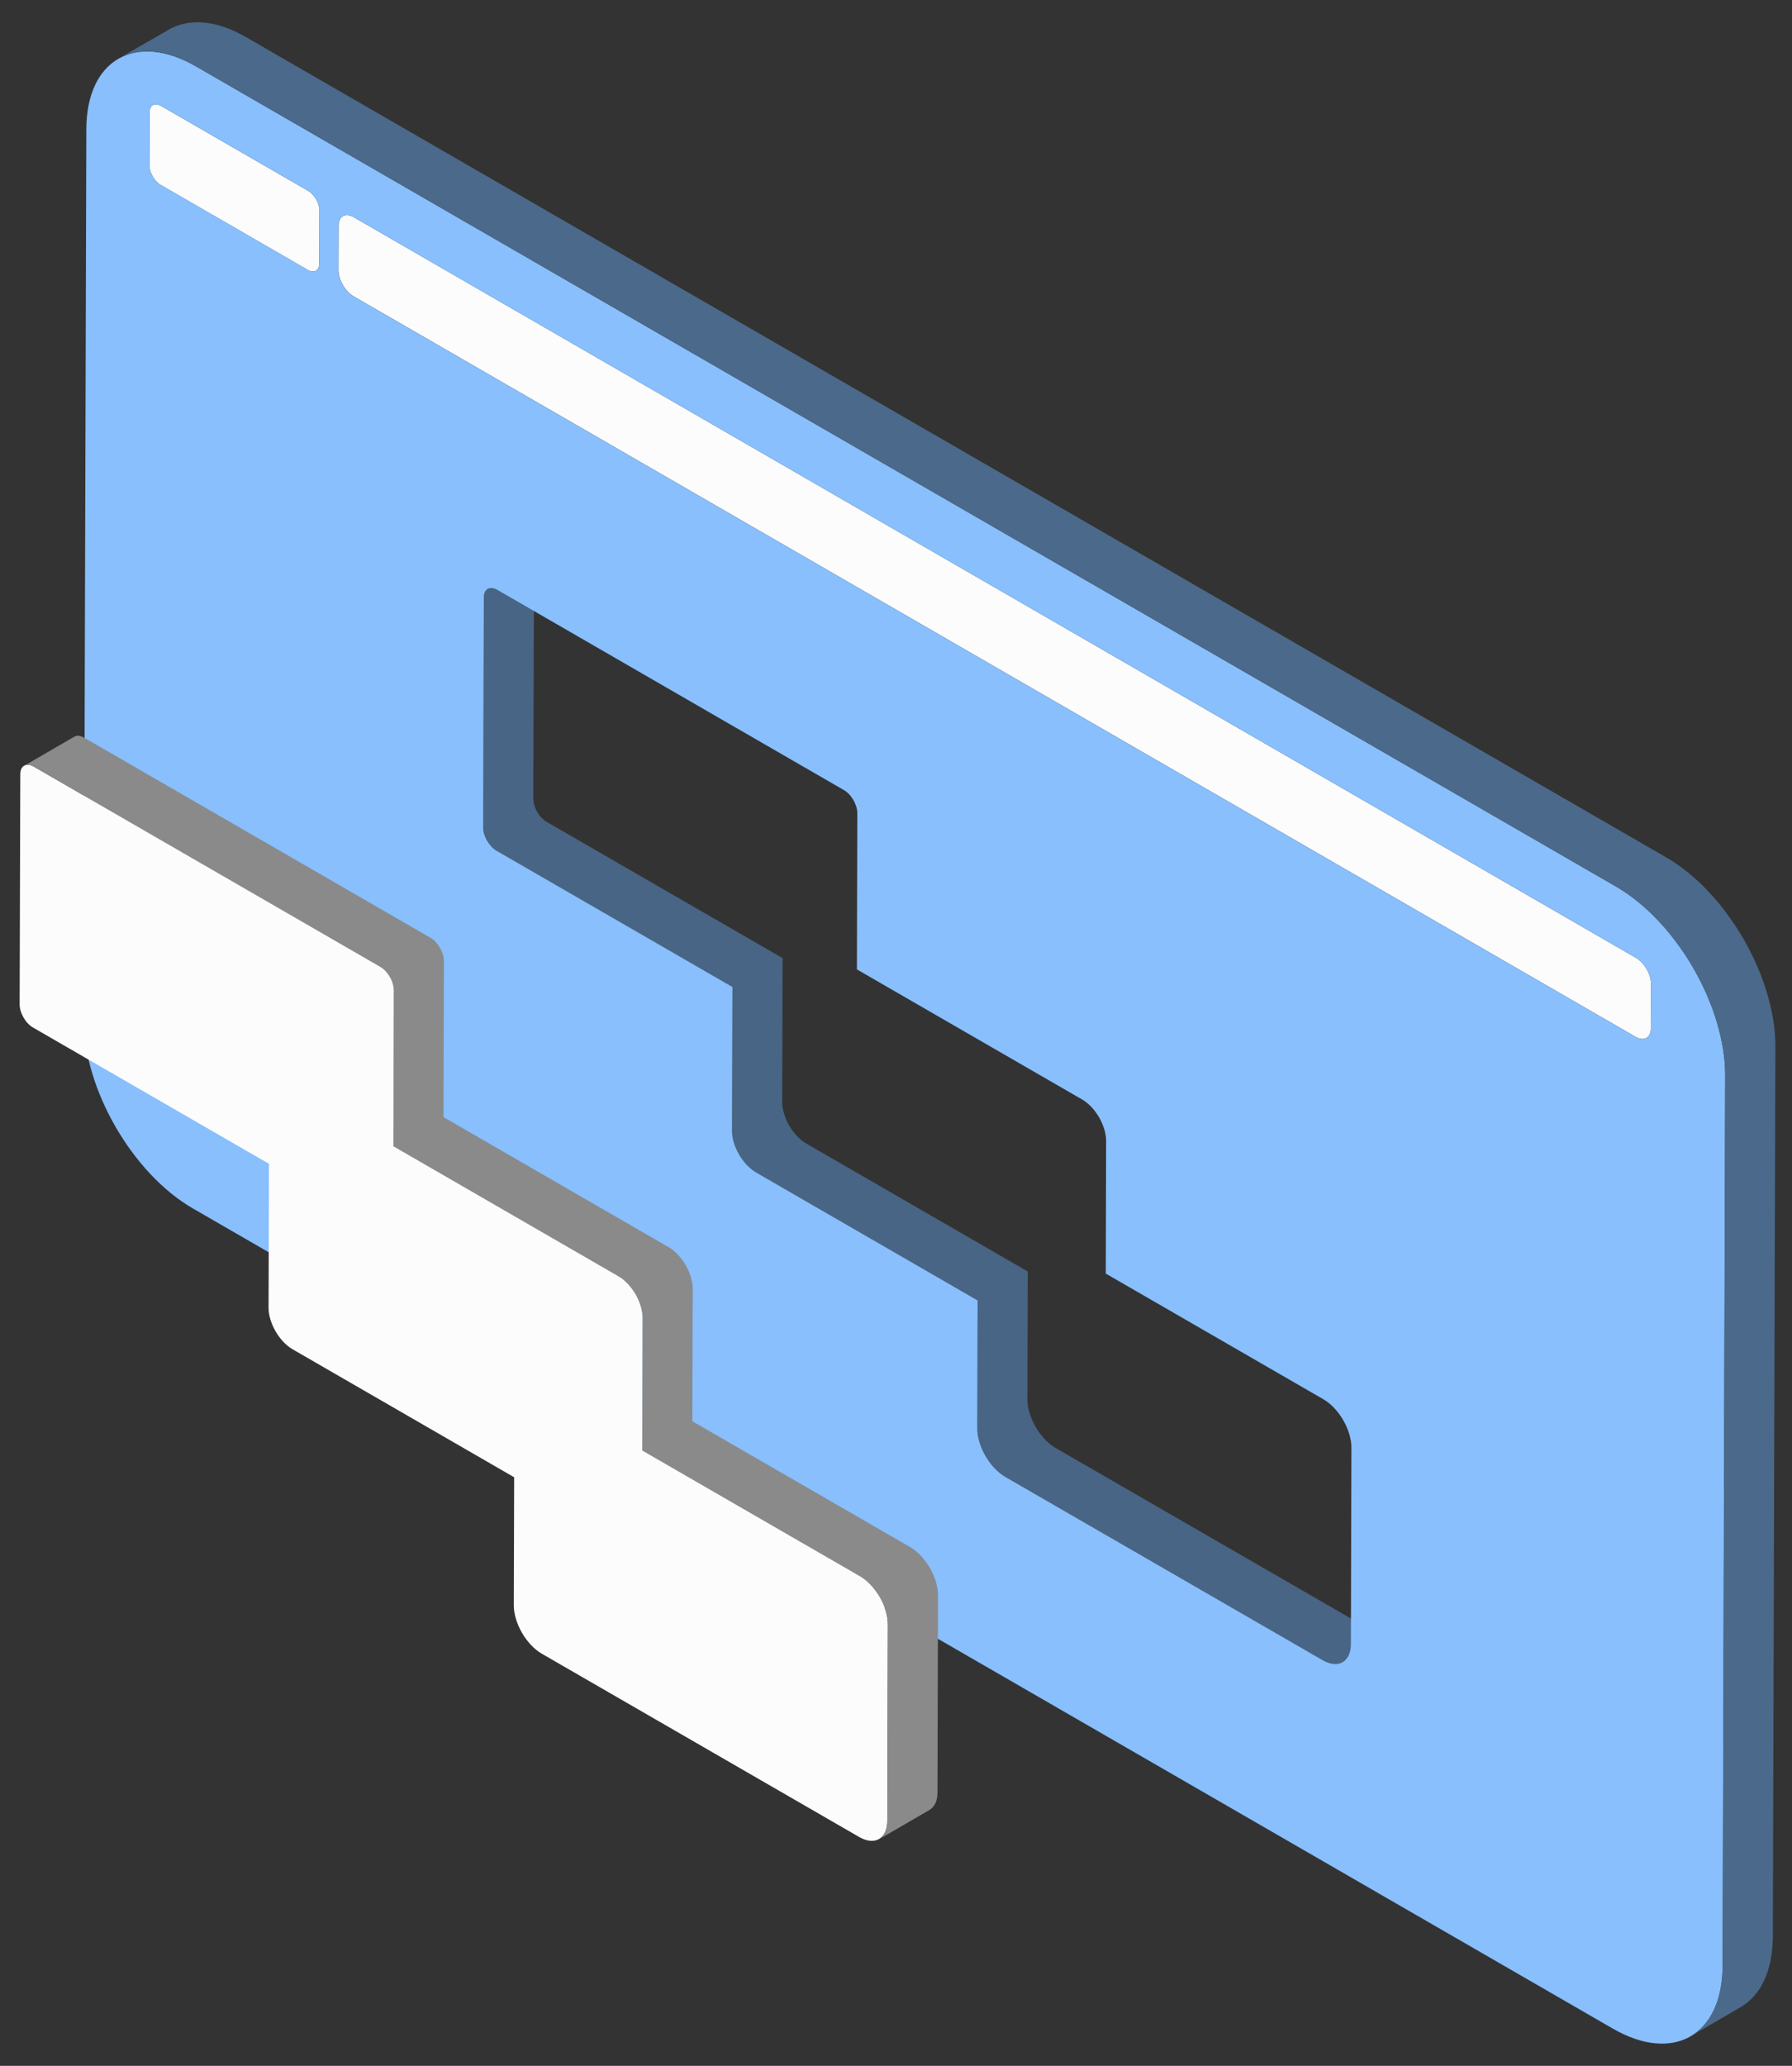 <?xml version="1.0" encoding="utf-8"?>
<!-- Generator: Adobe Illustrator 23.0.6, SVG Export Plug-In . SVG Version: 6.00 Build 0)  -->
<svg version="1.1" id="Ebene_1" xmlns="http://www.w3.org/2000/svg" xmlns:xlink="http://www.w3.org/1999/xlink" x="0px" y="0px"
	 viewBox="0 0 302 348" style="enable-background:new 0 0 302 348;" xml:space="preserve">
<rect x="0" y="0" width="302" height="348" fill="#333333" stroke="none"/>
<style type="text/css">
	.st0{fill:#FCFCFC;}
	.st1{fill:#486585;}
	.st2{fill:#88BFFC;}
	.st3{fill:#4B698A;}
	.st4{fill:#8A8A8A;}
</style>
<g id="browser">
	<g>
		<path class="st0" d="M51.93,32.15c1.05,0.61,1.91,2.09,1.9,3.3l-0.03,8.93c0,1.21-0.86,1.7-1.92,1.09l-24.8-14.32
			c-1.05-0.61-1.9-2.08-1.9-3.29l0.03-8.93c0-1.21,0.86-1.7,1.91-1.1L51.93,32.15z"/>
	</g>
	<path class="st1" d="M225.82,280.19c0.04-0.01,0.08-0.02,0.12-0.03c0.12-0.04,0.23-0.1,0.34-0.16l8.46-4.91
		c-0.11,0.06-0.22,0.12-0.34,0.16c-0.04,0.01-0.08,0.02-0.12,0.03c-0.08,0.03-0.16,0.05-0.25,0.07c-0.05,0.01-0.1,0.01-0.15,0.02
		c-0.08,0.01-0.16,0.03-0.24,0.03c-0.06,0-0.12,0-0.17,0c-0.08,0-0.16,0-0.24,0c-0.06-0.01-0.13-0.02-0.19-0.03
		c-0.08-0.01-0.16-0.02-0.25-0.04c-0.07-0.01-0.13-0.04-0.2-0.05c-0.09-0.02-0.17-0.04-0.26-0.07c-0.07-0.02-0.14-0.06-0.21-0.08
		c-0.09-0.03-0.17-0.06-0.26-0.1c-0.07-0.03-0.15-0.08-0.23-0.12c-0.09-0.05-0.18-0.09-0.28-0.14l-53.46-30.86
		c-0.31-0.18-0.6-0.39-0.9-0.62c-0.09-0.08-0.18-0.16-0.28-0.24c-0.2-0.17-0.39-0.35-0.57-0.54c-0.08-0.08-0.16-0.17-0.24-0.26
		c-0.18-0.2-0.36-0.42-0.53-0.64c-0.07-0.09-0.14-0.18-0.21-0.27c-0.22-0.31-0.44-0.63-0.63-0.96c0,0,0,0,0-0.01
		c-0.19-0.33-0.36-0.68-0.52-1.03c-0.05-0.1-0.09-0.21-0.13-0.31c-0.11-0.26-0.2-0.52-0.29-0.77c-0.04-0.11-0.07-0.22-0.11-0.33
		c-0.09-0.31-0.16-0.62-0.21-0.93c-0.01-0.05-0.02-0.1-0.03-0.14c-0.06-0.38-0.09-0.76-0.09-1.13l0.06-21.54l-37.34-21.56
		c-0.26-0.15-0.52-0.33-0.77-0.53c-0.08-0.07-0.16-0.14-0.24-0.21c-0.17-0.15-0.33-0.3-0.49-0.46c-0.07-0.07-0.14-0.15-0.2-0.22
		c-0.16-0.17-0.31-0.36-0.45-0.55c-0.06-0.08-0.12-0.15-0.18-0.23c-0.19-0.27-0.37-0.54-0.54-0.82c0,0,0,0,0,0
		c-0.17-0.29-0.31-0.58-0.45-0.88c-0.04-0.09-0.08-0.18-0.11-0.27c-0.09-0.22-0.17-0.44-0.24-0.66c-0.03-0.1-0.06-0.19-0.09-0.29
		c-0.08-0.27-0.14-0.53-0.18-0.79c-0.01-0.04-0.02-0.08-0.03-0.13c-0.05-0.33-0.08-0.65-0.08-0.97l0.07-24.22l-39.76-22.95
		c-0.15-0.08-0.29-0.19-0.43-0.3c-0.04-0.04-0.09-0.08-0.13-0.11c-0.08-0.07-0.17-0.15-0.25-0.23c-0.18-0.19-0.35-0.39-0.51-0.61
		c-0.03-0.04-0.06-0.09-0.09-0.14c-0.13-0.2-0.25-0.4-0.35-0.61c-0.02-0.05-0.05-0.1-0.07-0.15c-0.11-0.24-0.2-0.49-0.27-0.74
		c-0.02-0.05-0.02-0.11-0.04-0.16c-0.05-0.22-0.09-0.44-0.1-0.65c0-0.07-0.02-0.14-0.02-0.2L90,95.73c0-0.16,0.02-0.31,0.04-0.45
		c0.01-0.04,0.02-0.08,0.03-0.12c0.02-0.08,0.04-0.15,0.07-0.23c0.04-0.1,0.09-0.19,0.14-0.27c0.02-0.04,0.05-0.08,0.07-0.11
		c0.09-0.11,0.18-0.2,0.3-0.26c0,0,0,0,0,0l0,0c0,0,0,0,0,0L82.2,99.2c-0.11,0.07-0.21,0.16-0.3,0.26
		c-0.03,0.03-0.05,0.07-0.07,0.11c-0.05,0.08-0.1,0.17-0.14,0.27c-0.01,0.02-0.03,0.04-0.03,0.07c-0.02,0.05-0.03,0.11-0.04,0.16
		c-0.01,0.04-0.02,0.08-0.03,0.12c-0.03,0.14-0.04,0.29-0.04,0.45l-0.11,38.77c0,0.03,0,0.07,0,0.1c0,0.03,0.01,0.07,0.02,0.1
		c0.01,0.21,0.05,0.43,0.1,0.65c0.01,0.05,0.02,0.11,0.04,0.16c0.07,0.25,0.16,0.5,0.27,0.75c0.02,0.05,0.05,0.1,0.07,0.15
		c0.1,0.21,0.22,0.42,0.35,0.61c0.03,0.05,0.06,0.09,0.09,0.14c0.16,0.22,0.33,0.42,0.51,0.61c0.01,0.02,0.03,0.03,0.04,0.05
		c0.07,0.06,0.13,0.12,0.2,0.18c0.04,0.04,0.09,0.08,0.13,0.12c0.14,0.11,0.28,0.21,0.43,0.3l39.76,22.95l-0.07,24.22
		c0,0.06,0,0.12,0,0.19c0.01,0.26,0.03,0.52,0.08,0.78c0.01,0.04,0.02,0.08,0.03,0.12c0.05,0.26,0.11,0.53,0.18,0.8
		c0.03,0.1,0.06,0.19,0.09,0.29c0.07,0.22,0.15,0.44,0.24,0.66c0.04,0.09,0.07,0.18,0.11,0.27c0.13,0.3,0.28,0.6,0.45,0.88
		c0,0,0,0,0,0c0.16,0.28,0.35,0.56,0.54,0.82c0.06,0.08,0.12,0.16,0.18,0.23c0.15,0.19,0.3,0.37,0.45,0.54
		c0.07,0.08,0.13,0.15,0.2,0.22c0.04,0.04,0.08,0.09,0.12,0.14c0.12,0.12,0.24,0.22,0.37,0.32c0.08,0.07,0.16,0.15,0.24,0.21
		c0.25,0.2,0.5,0.38,0.77,0.53l37.34,21.56l-0.06,21.54c0,0.07,0,0.14,0,0.22c0.01,0.3,0.04,0.61,0.09,0.91
		c0.01,0.05,0.02,0.1,0.03,0.14c0.05,0.31,0.13,0.62,0.21,0.93c0.03,0.11,0.07,0.22,0.1,0.33c0.08,0.26,0.18,0.52,0.29,0.78
		c0.04,0.11,0.08,0.21,0.13,0.31c0.16,0.35,0.33,0.7,0.52,1.03c0,0,0,0,0,0.01c0.19,0.33,0.4,0.65,0.63,0.96
		c0.07,0.09,0.14,0.18,0.21,0.27c0.17,0.22,0.34,0.43,0.53,0.64c0.08,0.09,0.16,0.17,0.24,0.26c0.05,0.05,0.09,0.11,0.14,0.16
		c0.14,0.14,0.29,0.25,0.43,0.38c0.09,0.08,0.18,0.17,0.28,0.24c0.29,0.23,0.59,0.44,0.9,0.62l53.46,30.86
		c0.01,0.01,0.02,0.01,0.03,0.02c0.08,0.05,0.16,0.08,0.24,0.12c0.08,0.04,0.15,0.08,0.23,0.12c0.09,0.04,0.17,0.07,0.25,0.1
		c0.07,0.03,0.15,0.06,0.22,0.09c0.09,0.03,0.17,0.05,0.25,0.07c0.07,0.02,0.14,0.04,0.2,0.06c0.08,0.02,0.16,0.03,0.25,0.04
		c0.06,0.01,0.13,0.02,0.19,0.03c0.08,0.01,0.16,0,0.23,0c0.06,0,0.12,0.01,0.18,0c0.08,0,0.15-0.02,0.23-0.03
		c0.05-0.01,0.11-0.01,0.16-0.02C225.66,280.24,225.74,280.22,225.82,280.19z"/>
	<g>
		<path class="st0" d="M275.7,161.35c1.4,0.81,2.54,2.77,2.53,4.39l-0.02,7.47c0,1.61-1.14,2.27-2.55,1.46L59.58,49.91
			c-1.4-0.81-2.54-2.78-2.54-4.4l0.02-7.47c0-1.61,1.15-2.26,2.56-1.45L275.7,161.35z"/>
	</g>
	<g>
		<path class="st2" d="M272.36,149.35c10.19,5.88,18.42,20.14,18.39,31.84l-0.43,149.99c-0.03,11.7-8.32,16.43-18.51,10.55
			L32.51,203.57c-10.19-5.88-18.42-20.14-18.39-31.84l0.43-149.99c0.03-11.7,8.32-16.42,18.51-10.54L272.36,149.35z M227.66,276.95
			l0.09-33.05c0.01-3.01-2.1-6.67-4.73-8.19l-36.67-21.17l0.06-22.32c0.01-2.58-1.81-5.72-4.05-7.01l-37.95-21.91l0.07-26.31
			c0-1.43-1-3.17-2.25-3.89L83.81,99.36c-1.25-0.72-2.26-0.15-2.27,1.28l-0.11,38.77c0,1.43,1.01,3.18,2.25,3.9l39.76,22.95
			l-0.07,24.22c-0.01,2.58,1.81,5.72,4.05,7.02l37.34,21.56l-0.06,21.54c-0.01,3.01,2.11,6.68,4.73,8.19l53.46,30.86
			C225.53,281.18,227.65,279.96,227.66,276.95 M278.21,173.21l0.02-7.47c0-1.61-1.13-3.58-2.53-4.39L59.61,36.59
			c-1.4-0.81-2.55-0.16-2.56,1.45l-0.02,7.47c0,1.61,1.13,3.59,2.54,4.4l216.09,124.76C277.07,175.48,278.21,174.82,278.21,173.21
			 M53.8,44.38l0.03-8.93c0-1.21-0.85-2.69-1.9-3.3l-24.8-14.32c-1.05-0.61-1.91-0.12-1.91,1.09l-0.03,8.93
			c0,1.21,0.84,2.68,1.9,3.29l24.8,14.32C52.94,46.08,53.8,45.59,53.8,44.38"/>
	</g>
	<path class="st3" d="M298.33,330.55c0.04-0.19,0.08-0.37,0.11-0.56c0.07-0.4,0.13-0.82,0.18-1.25c0.02-0.19,0.05-0.37,0.06-0.56
		c0.05-0.62,0.09-1.25,0.09-1.91l0.43-149.99c0-0.28,0-0.56-0.01-0.85c-0.01-0.33-0.04-0.67-0.06-1c-0.01-0.17-0.02-0.34-0.03-0.51
		c-0.06-0.67-0.14-1.35-0.25-2.04c-0.02-0.14-0.05-0.29-0.08-0.43c-0.09-0.55-0.2-1.1-0.32-1.65c-0.05-0.22-0.1-0.44-0.16-0.66
		c-0.12-0.51-0.26-1.02-0.41-1.54c-0.06-0.19-0.11-0.39-0.17-0.58c-0.21-0.69-0.44-1.38-0.69-2.07c-0.04-0.1-0.08-0.19-0.11-0.29
		c-0.22-0.59-0.46-1.19-0.72-1.78c-0.09-0.21-0.19-0.43-0.28-0.64c-0.22-0.5-0.45-0.99-0.7-1.48c-0.1-0.2-0.19-0.4-0.3-0.6
		c-0.34-0.67-0.69-1.33-1.07-1.98c-0.01-0.02-0.02-0.03-0.03-0.05c-0.37-0.63-0.75-1.25-1.15-1.87c-0.12-0.19-0.25-0.38-0.38-0.57
		c-0.3-0.45-0.61-0.9-0.93-1.34c-0.14-0.19-0.27-0.38-0.41-0.56c-0.4-0.53-0.8-1.05-1.22-1.56c-0.05-0.06-0.1-0.13-0.16-0.2
		c-0.47-0.56-0.95-1.11-1.45-1.64c-0.14-0.15-0.29-0.3-0.43-0.45c-0.21-0.22-0.42-0.45-0.64-0.67c-0.14-0.14-0.29-0.27-0.43-0.41
		c-0.21-0.2-0.42-0.4-0.64-0.6c-0.34-0.31-0.69-0.61-1.03-0.9c-0.21-0.18-0.43-0.36-0.64-0.53c-0.38-0.3-0.77-0.59-1.16-0.87
		c-0.19-0.14-0.37-0.28-0.57-0.41c-0.58-0.4-1.17-0.78-1.77-1.12L41.51,6.28c-0.04-0.02-0.08-0.05-0.12-0.07
		c-0.15-0.08-0.29-0.16-0.43-0.23c-0.15-0.08-0.31-0.17-0.46-0.25c-0.16-0.08-0.33-0.16-0.49-0.24c-0.15-0.07-0.3-0.15-0.45-0.22
		c-0.16-0.07-0.32-0.14-0.48-0.21c-0.15-0.06-0.3-0.13-0.44-0.19c-0.16-0.06-0.32-0.12-0.47-0.18c-0.15-0.05-0.29-0.11-0.44-0.16
		c-0.16-0.05-0.31-0.1-0.47-0.15c-0.14-0.04-0.28-0.09-0.43-0.13c-0.15-0.04-0.31-0.08-0.46-0.11c-0.14-0.03-0.28-0.07-0.42-0.1
		c-0.15-0.03-0.3-0.06-0.45-0.08c-0.14-0.02-0.27-0.05-0.41-0.07c-0.15-0.02-0.3-0.04-0.44-0.05c-0.13-0.02-0.27-0.04-0.4-0.05
		c-0.15-0.01-0.29-0.02-0.43-0.02c-0.13-0.01-0.26-0.02-0.38-0.02c-0.15,0-0.29,0-0.43,0.01c-0.12,0-0.24,0-0.36,0.01
		c-0.14,0.01-0.28,0.02-0.42,0.04c-0.12,0.01-0.24,0.02-0.35,0.03c-0.14,0.02-0.27,0.04-0.4,0.07c-0.12,0.02-0.23,0.03-0.35,0.06
		c-0.14,0.03-0.27,0.07-0.41,0.1c-0.1,0.03-0.21,0.05-0.31,0.08c-0.14,0.04-0.28,0.09-0.42,0.14c-0.09,0.03-0.19,0.06-0.28,0.09
		c-0.15,0.06-0.29,0.12-0.44,0.19c-0.08,0.03-0.15,0.06-0.23,0.1c-0.22,0.1-0.43,0.22-0.64,0.34L19.93,9.9
		c0.21-0.12,0.42-0.23,0.64-0.34c0.07-0.03,0.15-0.06,0.22-0.09c0.15-0.07,0.3-0.13,0.45-0.19c0.09-0.03,0.18-0.06,0.27-0.09
		c0.14-0.05,0.28-0.1,0.43-0.14c0.1-0.03,0.21-0.05,0.31-0.08c0.14-0.03,0.27-0.07,0.41-0.1c0.11-0.02,0.23-0.04,0.35-0.06
		c0.13-0.02,0.27-0.05,0.4-0.07c0.12-0.01,0.24-0.02,0.35-0.03c0.14-0.01,0.28-0.03,0.42-0.04c0.12-0.01,0.24,0,0.36-0.01
		c0.14,0,0.29-0.01,0.43-0.01c0.13,0,0.26,0.01,0.38,0.02c0.14,0.01,0.29,0.01,0.43,0.02c0.13,0.01,0.26,0.03,0.4,0.05
		c0.15,0.02,0.29,0.03,0.44,0.05c0.13,0.02,0.27,0.05,0.41,0.07c0.15,0.03,0.3,0.05,0.45,0.08c0.14,0.03,0.28,0.07,0.42,0.1
		c0.15,0.04,0.31,0.07,0.46,0.11c0.14,0.04,0.28,0.09,0.43,0.13c0.16,0.05,0.31,0.09,0.47,0.15c0.14,0.05,0.29,0.11,0.44,0.16
		c0.16,0.06,0.31,0.11,0.47,0.18c0.15,0.06,0.29,0.12,0.44,0.19c0.16,0.07,0.32,0.13,0.48,0.21c0.15,0.07,0.3,0.14,0.45,0.22
		c0.16,0.08,0.33,0.16,0.49,0.24c0.15,0.08,0.3,0.16,0.45,0.24c0.19,0.1,0.37,0.2,0.56,0.31l239.3,138.16
		c0.6,0.34,1.19,0.72,1.77,1.12c0.19,0.13,0.37,0.27,0.56,0.41c0.39,0.28,0.78,0.57,1.16,0.88c0.22,0.17,0.43,0.35,0.64,0.53
		c0.35,0.29,0.69,0.59,1.03,0.9c0.22,0.2,0.43,0.4,0.64,0.6c0.36,0.35,0.72,0.7,1.07,1.07c0.14,0.15,0.29,0.3,0.43,0.45
		c0.49,0.53,0.98,1.08,1.45,1.64c0.05,0.06,0.1,0.13,0.16,0.2c0.42,0.51,0.82,1.03,1.22,1.56c0.14,0.18,0.27,0.37,0.41,0.56
		c0.32,0.44,0.63,0.89,0.93,1.34c0.13,0.19,0.25,0.38,0.38,0.57c0.4,0.61,0.78,1.23,1.15,1.86c0.01,0.02,0.02,0.03,0.03,0.05
		c0.37,0.65,0.73,1.31,1.07,1.98c0.1,0.2,0.2,0.4,0.3,0.6c0.24,0.49,0.47,0.98,0.7,1.48c0.1,0.21,0.19,0.42,0.28,0.64
		c0.25,0.59,0.49,1.18,0.71,1.77c0.04,0.1,0.08,0.2,0.12,0.29c0.25,0.69,0.48,1.38,0.69,2.07c0.06,0.19,0.11,0.39,0.17,0.58
		c0.15,0.51,0.29,1.03,0.41,1.54c0.05,0.22,0.11,0.44,0.16,0.66c0.12,0.55,0.23,1.11,0.32,1.66c0.02,0.14,0.05,0.29,0.08,0.43
		c0.11,0.68,0.19,1.36,0.25,2.04c0.01,0.17,0.02,0.34,0.03,0.51c0.04,0.62,0.08,1.24,0.07,1.85l-0.43,149.99
		c0,0.66-0.04,1.29-0.09,1.91c-0.02,0.19-0.04,0.37-0.06,0.56c-0.05,0.43-0.11,0.84-0.18,1.25c-0.03,0.19-0.07,0.38-0.11,0.56
		c-0.09,0.41-0.19,0.81-0.31,1.2c-0.04,0.13-0.07,0.27-0.12,0.4c-0.16,0.48-0.34,0.93-0.53,1.36c-0.04,0.09-0.09,0.18-0.13,0.27
		c-0.21,0.43-0.43,0.85-0.68,1.24c-0.02,0.03-0.04,0.05-0.06,0.08c-0.24,0.37-0.5,0.71-0.78,1.03c-0.05,0.06-0.1,0.12-0.16,0.18
		c-0.29,0.32-0.59,0.61-0.91,0.89c-0.06,0.05-0.13,0.11-0.2,0.16c-0.34,0.27-0.69,0.52-1.06,0.74l8.46-4.91
		c0.37-0.22,0.72-0.47,1.06-0.74c0.07-0.05,0.13-0.1,0.2-0.16c0.32-0.27,0.63-0.57,0.91-0.89c0.05-0.06,0.1-0.12,0.16-0.19
		c0.27-0.32,0.54-0.66,0.78-1.03c0.02-0.03,0.04-0.06,0.06-0.08c0.25-0.39,0.47-0.8,0.68-1.24c0.04-0.09,0.09-0.18,0.13-0.27
		c0.18-0.39,0.35-0.8,0.49-1.23c0.01-0.04,0.02-0.09,0.04-0.13c0.04-0.13,0.08-0.27,0.12-0.4
		C298.14,331.36,298.24,330.96,298.33,330.55z"/>
</g>
<g id="logo">
	<g>
		<path class="st0" d="M64.12,162.87c1.25,0.72,2.26,2.46,2.25,3.9l-0.07,26.3l37.94,21.91c2.25,1.3,4.06,4.44,4.05,7.02
			l-0.06,22.32l36.67,21.17c2.62,1.52,4.74,5.18,4.73,8.19l-0.09,33.05c-0.01,3.02-2.14,4.23-4.76,2.71l-53.46-30.86
			c-2.62-1.51-4.74-5.17-4.73-8.19l0.06-21.54l-37.34-21.56c-2.25-1.3-4.06-4.44-4.05-7.02l0.07-24.22L5.56,173.09
			c-1.25-0.72-2.25-2.46-2.25-3.9l0.11-38.76c0-1.44,1.02-2.01,2.26-1.3L64.12,162.87z"/>
	</g>
	<path class="st4" d="M157.99,301.82l0.09-33.05c0-0.07,0-0.14,0-0.22c-0.01-0.3-0.04-0.6-0.09-0.91c-0.01-0.05-0.02-0.1-0.03-0.15
		c-0.05-0.31-0.13-0.62-0.21-0.93c-0.03-0.11-0.07-0.22-0.1-0.33c-0.08-0.26-0.18-0.52-0.29-0.77c-0.04-0.11-0.08-0.21-0.13-0.31
		c-0.16-0.35-0.33-0.69-0.52-1.03c0,0-0.01-0.01-0.01-0.01c-0.19-0.33-0.4-0.65-0.62-0.95c-0.07-0.09-0.14-0.18-0.21-0.27
		c-0.17-0.22-0.35-0.43-0.53-0.64c-0.08-0.09-0.15-0.17-0.24-0.26c-0.05-0.05-0.09-0.11-0.14-0.16c-0.14-0.14-0.29-0.26-0.43-0.38
		c-0.09-0.08-0.18-0.17-0.28-0.24c-0.29-0.23-0.59-0.44-0.9-0.62l-36.67-21.17l0.06-22.32c0-0.06,0-0.12,0-0.19
		c-0.01-0.26-0.03-0.52-0.08-0.78c-0.01-0.04-0.02-0.08-0.03-0.12c-0.05-0.26-0.11-0.53-0.18-0.8c-0.03-0.1-0.06-0.19-0.09-0.28
		c-0.07-0.22-0.15-0.44-0.25-0.66c-0.04-0.09-0.07-0.18-0.11-0.27c-0.13-0.3-0.28-0.6-0.45-0.88c0-0.01-0.01-0.01-0.01-0.02
		c-0.16-0.28-0.34-0.55-0.53-0.81c-0.06-0.08-0.12-0.16-0.18-0.24c-0.15-0.19-0.3-0.37-0.45-0.54c-0.07-0.07-0.13-0.15-0.2-0.22
		c-0.04-0.04-0.08-0.09-0.12-0.13c-0.12-0.12-0.25-0.22-0.37-0.33c-0.08-0.07-0.16-0.15-0.24-0.21c-0.25-0.2-0.51-0.38-0.77-0.53
		l-37.94-21.91l0.07-26.3c0-0.03,0-0.07,0-0.1c0-0.03-0.01-0.07-0.01-0.1c-0.01-0.21-0.05-0.43-0.1-0.65
		c-0.01-0.05-0.02-0.11-0.04-0.16c-0.07-0.25-0.16-0.5-0.27-0.74c-0.02-0.05-0.05-0.1-0.07-0.14c-0.1-0.21-0.22-0.41-0.35-0.61
		c-0.03-0.05-0.06-0.09-0.09-0.14c-0.16-0.22-0.33-0.42-0.51-0.61c-0.01-0.01-0.03-0.03-0.04-0.05c-0.07-0.07-0.14-0.12-0.21-0.18
		c-0.04-0.04-0.09-0.08-0.13-0.12c-0.14-0.11-0.28-0.21-0.43-0.3l-58.43-33.74c0,0-0.01-0.01-0.01-0.01
		c-0.09-0.05-0.17-0.08-0.25-0.11c-0.06-0.03-0.13-0.07-0.19-0.09c-0.09-0.03-0.17-0.04-0.25-0.06c-0.06-0.01-0.11-0.03-0.17-0.04
		c-0.09-0.01-0.18,0-0.26,0.01c-0.04,0-0.08,0-0.12,0.01c-0.12,0.02-0.23,0.07-0.33,0.13l-8.46,4.91c0.1-0.06,0.21-0.1,0.33-0.13
		c0.04-0.01,0.08,0,0.12-0.01c0.09-0.01,0.17-0.02,0.26-0.01c0.05,0,0.11,0.03,0.17,0.04c0.08,0.02,0.16,0.03,0.25,0.05
		c0.06,0.02,0.13,0.06,0.2,0.09c0.09,0.04,0.17,0.07,0.26,0.12l58.43,33.74c0.15,0.08,0.29,0.19,0.43,0.3
		c0.05,0.04,0.09,0.08,0.13,0.12c0.08,0.07,0.17,0.15,0.25,0.23c0.18,0.19,0.35,0.39,0.51,0.61c0.03,0.04,0.06,0.09,0.09,0.14
		c0.13,0.2,0.25,0.4,0.35,0.61c0.02,0.05,0.05,0.1,0.07,0.15c0.11,0.24,0.2,0.49,0.27,0.74c0.02,0.05,0.02,0.11,0.04,0.16
		c0.05,0.22,0.08,0.44,0.1,0.65c0,0.07,0.02,0.14,0.02,0.2l-0.07,26.3l37.94,21.91c0.26,0.15,0.52,0.33,0.77,0.53
		c0.08,0.06,0.16,0.14,0.24,0.21c0.17,0.15,0.33,0.3,0.49,0.46c0.07,0.07,0.13,0.15,0.2,0.22c0.16,0.17,0.31,0.36,0.45,0.55
		c0.06,0.08,0.12,0.15,0.18,0.23c0.19,0.26,0.37,0.54,0.54,0.82c0,0,0,0.01,0.01,0.01c0.17,0.29,0.31,0.58,0.45,0.88
		c0.04,0.09,0.08,0.18,0.11,0.27c0.09,0.22,0.17,0.44,0.24,0.66c0.03,0.1,0.06,0.19,0.09,0.29c0.08,0.27,0.14,0.53,0.18,0.8
		c0.01,0.04,0.02,0.08,0.03,0.12c0.05,0.33,0.08,0.65,0.08,0.97l-0.06,22.32l36.67,21.17c0.31,0.18,0.61,0.39,0.9,0.62
		c0.09,0.08,0.18,0.16,0.28,0.24c0.2,0.17,0.39,0.35,0.57,0.54c0.08,0.08,0.16,0.17,0.24,0.26c0.18,0.2,0.36,0.42,0.53,0.64
		c0.07,0.09,0.14,0.18,0.21,0.27c0.22,0.31,0.43,0.63,0.63,0.96c0,0,0,0.01,0.01,0.01c0.19,0.33,0.36,0.68,0.52,1.03
		c0.05,0.1,0.09,0.21,0.13,0.31c0.11,0.26,0.2,0.52,0.29,0.78c0.04,0.11,0.07,0.22,0.1,0.33c0.09,0.31,0.16,0.62,0.21,0.93
		c0.01,0.05,0.02,0.1,0.03,0.14c0.06,0.38,0.09,0.76,0.09,1.13l-0.09,33.05c0,0.34-0.04,0.65-0.09,0.95
		c-0.02,0.09-0.04,0.17-0.06,0.26c-0.05,0.22-0.11,0.42-0.19,0.61c-0.02,0.04-0.03,0.09-0.05,0.13c-0.11,0.22-0.23,0.41-0.38,0.58
		c-0.03,0.03-0.06,0.07-0.09,0.1c-0.16,0.17-0.32,0.31-0.51,0.42l8.46-4.91c0.19-0.11,0.36-0.26,0.51-0.42
		c0.03-0.03,0.06-0.06,0.09-0.1c0.14-0.17,0.27-0.36,0.38-0.58c0.02-0.04,0.04-0.09,0.05-0.13c0.04-0.09,0.08-0.17,0.11-0.26
		c0.04-0.11,0.05-0.23,0.08-0.35c0.02-0.09,0.05-0.17,0.06-0.26C157.96,302.47,157.99,302.16,157.99,301.82z"/>
</g>
</svg>
